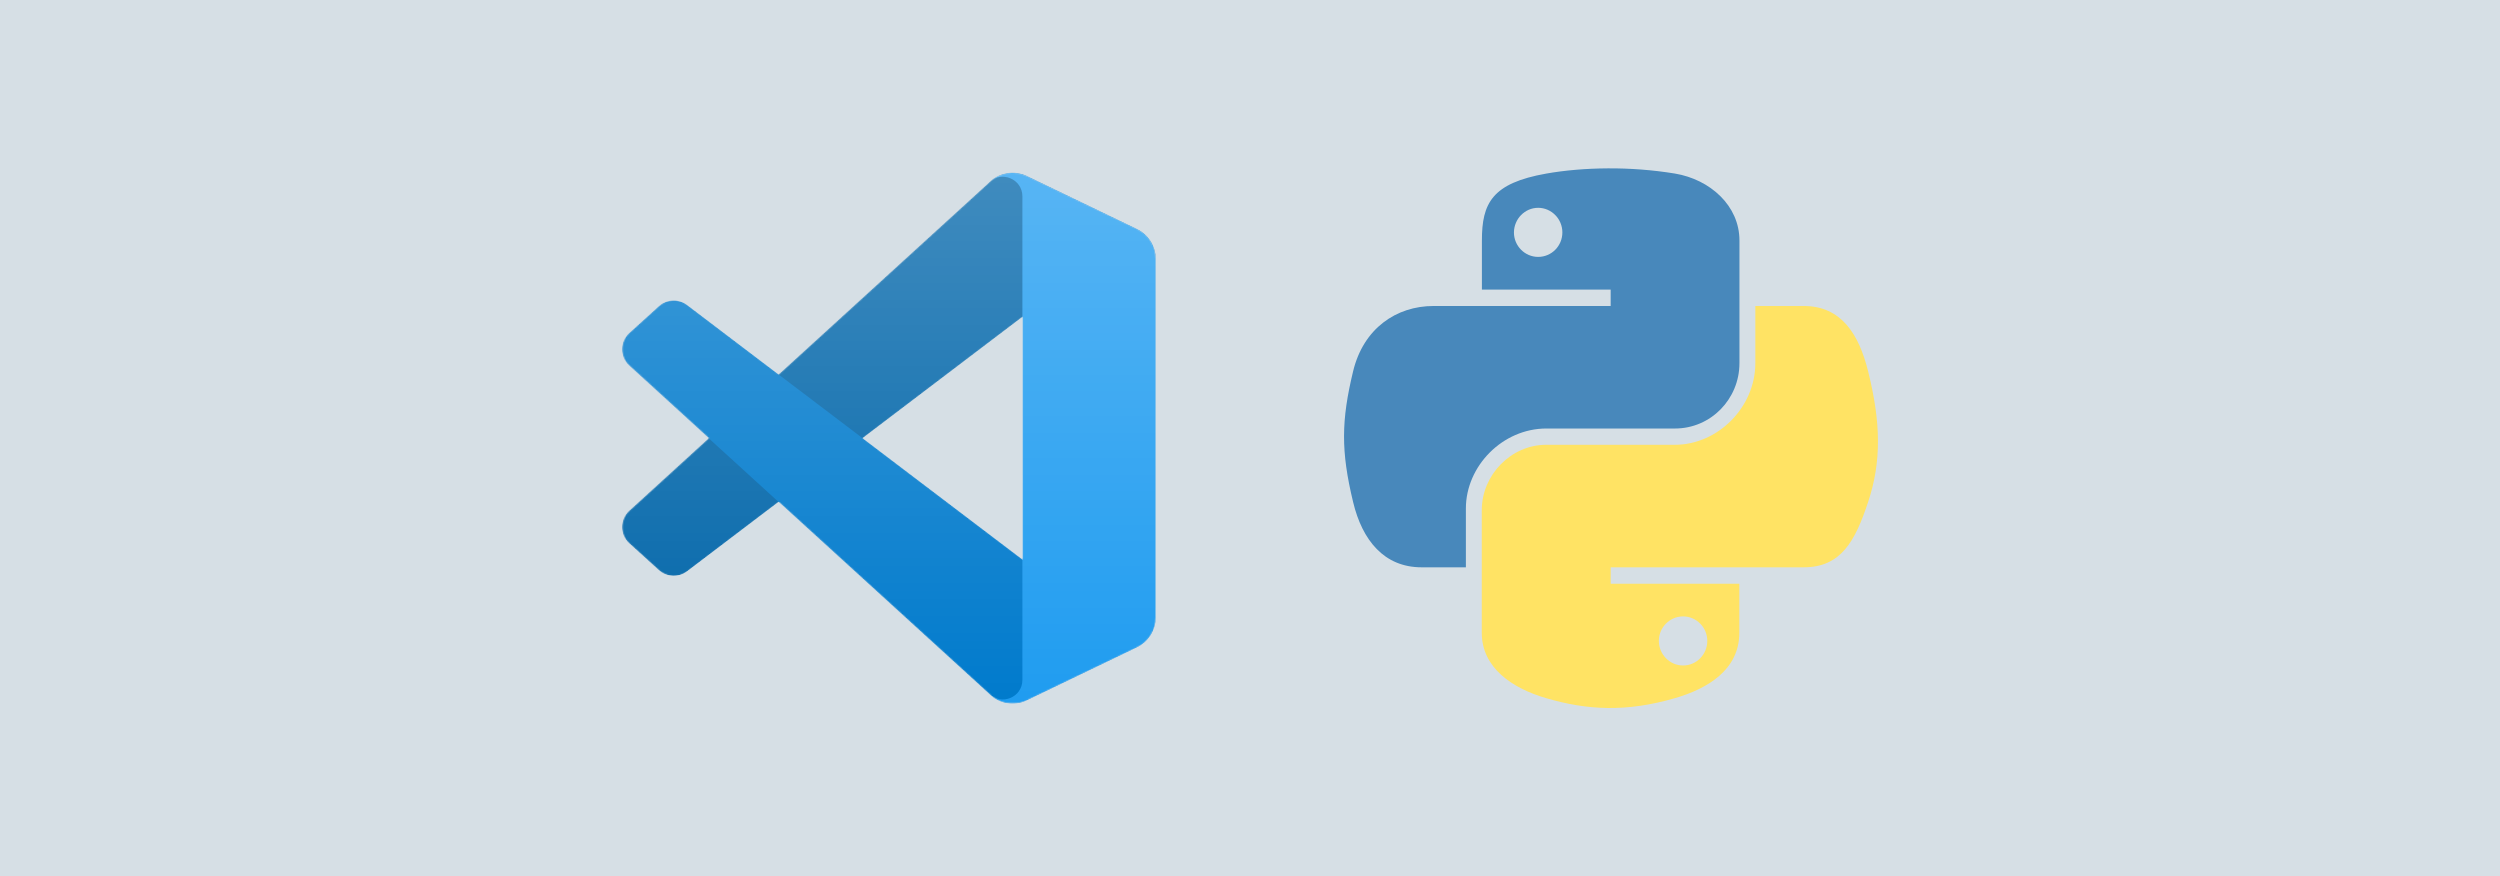 <svg xmlns="http://www.w3.org/2000/svg" viewBox="0 0 1920 673" style="enable-background:new 0 0 1920 673" xml:space="preserve"><path style="fill:#d6dfe5" d="M0 0h1920v673H0z"/><defs><filter id="a" filterUnits="userSpaceOnUse" x="477.6" y="132.7" width="410" height="407.6"><feColorMatrix values="1 0 0 0 0 0 1 0 0 0 0 0 1 0 0 0 0 0 1 0"/></filter></defs><mask maskUnits="userSpaceOnUse" x="477.6" y="132.7" width="410" height="407.6" id="b"><path d="M768.4 538.6c6.6 2.6 14 2.3 20.3-.8l84.4-40.6c8.9-4.3 14.5-13.2 14.5-23.1V198.9c0-9.8-5.6-18.8-14.5-23.1l-84.4-40.6c-9.8-4.7-21.4-2.7-29.1 5L598.2 287.5l-70.3-53.4c-6.5-5-15.7-4.6-21.8 1l-22.6 20.5c-7.4 6.8-7.4 18.5 0 25.2l61 55.7-61 55.7c-7.4 6.8-7.4 18.5 0 25.2l22.6 20.5c6.1 5.5 15.2 5.9 21.8 1l70.3-53.4 161.5 147.3c2.5 2.5 5.4 4.5 8.7 5.8zm16.9-295.1-122.5 93 122.5 93v-186z" style="fill-rule:evenodd;clip-rule:evenodd;fill:#fff;filter:url(#a)"/></mask><g style="mask:url(#b)"><path d="m873.1 175.9-84.4-40.7c-9.8-4.7-21.5-2.7-29.1 4.9l-276.4 252c-7.4 6.8-7.4 18.5 0 25.2l22.6 20.5c6.1 5.5 15.3 5.9 21.8 1l332.8-252.5c11.2-8.5 27.2-.5 27.2 13.5v-1c0-9.7-5.6-18.7-14.5-22.9z" style="fill:#0065a9"/><path d="m873.1 497.1-84.4 40.7c-9.8 4.7-21.5 2.7-29.1-4.9l-276.4-252c-7.4-6.8-7.4-18.5 0-25.2l22.6-20.5c6.1-5.5 15.3-5.9 21.8-1l332.8 252.5c11.2 8.5 27.2.5 27.2-13.5v1c0 9.7-5.6 18.7-14.5 22.9z" style="fill:#007acc"/><path d="M788.7 537.8c-9.8 4.7-21.5 2.7-29.1-5 9.4 9.4 25.6 2.8 25.6-10.6V150.8c0-13.4-16.2-20.1-25.6-10.6 7.7-7.7 19.3-9.7 29.1-5l84.4 40.6c8.9 4.3 14.5 13.2 14.5 23.1v275.2c0 9.8-5.6 18.8-14.5 23.1l-84.4 40.6z" style="fill:#1f9cf0"/><linearGradient id="c" gradientUnits="userSpaceOnUse" x1="682.5" y1="541.316" x2="682.5" y2="133.681" gradientTransform="matrix(1 0 0 -1 0 674)"><stop offset="0" style="stop-color:#fff"/><stop offset="1" style="stop-color:#fff;stop-opacity:0"/></linearGradient><path d="M768.2 538.6c6.6 2.6 14 2.3 20.3-.8l84.4-40.6c8.9-4.3 14.5-13.2 14.5-23.1V198.9c0-9.8-5.6-18.8-14.5-23.1l-84.4-40.6c-9.8-4.7-21.4-2.7-29.1 5L597.9 287.5l-70.3-53.4c-6.5-5-15.7-4.6-21.8 1l-22.6 20.5c-7.4 6.8-7.4 18.5 0 25.2l61 55.7-61 55.7c-7.4 6.8-7.4 18.5 0 25.2l22.6 20.5c6.1 5.5 15.2 5.9 21.8 1l70.3-53.4 161.5 147.3c2.5 2.5 5.5 4.5 8.8 5.8zM785 243.5l-122.5 93 122.5 93v-186z" style="opacity:.25;fill-rule:evenodd;clip-rule:evenodd;fill:url(#c);enable-background:new"/></g><path d="M1234.8 129.3c-16.9.1-33 1.5-47.2 4-41.9 7.4-49.5 22.9-49.5 51.4v37.7h98.9V235h-136c-28.7 0-53.9 17.3-61.8 50.1-9.1 37.7-9.5 61.2 0 100.5 7 29.3 23.8 50.1 52.6 50.1h34v-45.2c0-32.6 28.2-61.4 61.8-61.4h98.8c27.5 0 49.5-22.6 49.5-50.2v-94.2c0-26.8-22.6-46.9-49.5-51.4-17.1-2.8-34.7-4.1-51.6-4zm-53.5 30.3c10.2 0 18.6 8.5 18.6 18.9 0 10.4-8.3 18.8-18.6 18.8-10.2 0-18.6-8.4-18.6-18.8.1-10.4 8.4-18.9 18.6-18.9z" style="fill:#4888bb"/><path d="M1348.1 235v43.9c0 34-28.9 62.7-61.8 62.7h-98.8c-27.1 0-49.5 23.2-49.5 50.2V486c0 26.8 23.3 42.6 49.5 50.2 31.3 9.2 61.3 10.9 98.8 0 24.9-7.2 49.5-21.7 49.5-50.2v-37.7H1237v-12.6h148.2c28.7 0 39.5-20 49.5-50.1 10.3-31 9.9-60.8 0-100.5-7.1-28.6-20.7-50.1-49.5-50.1h-37.1zm-55.5 238.4c10.2 0 18.6 8.4 18.6 18.8s-8.3 18.9-18.6 18.9c-10.2 0-18.6-8.5-18.6-18.9 0-10.4 8.4-18.8 18.6-18.8z" style="fill:#ffe364"/></svg>